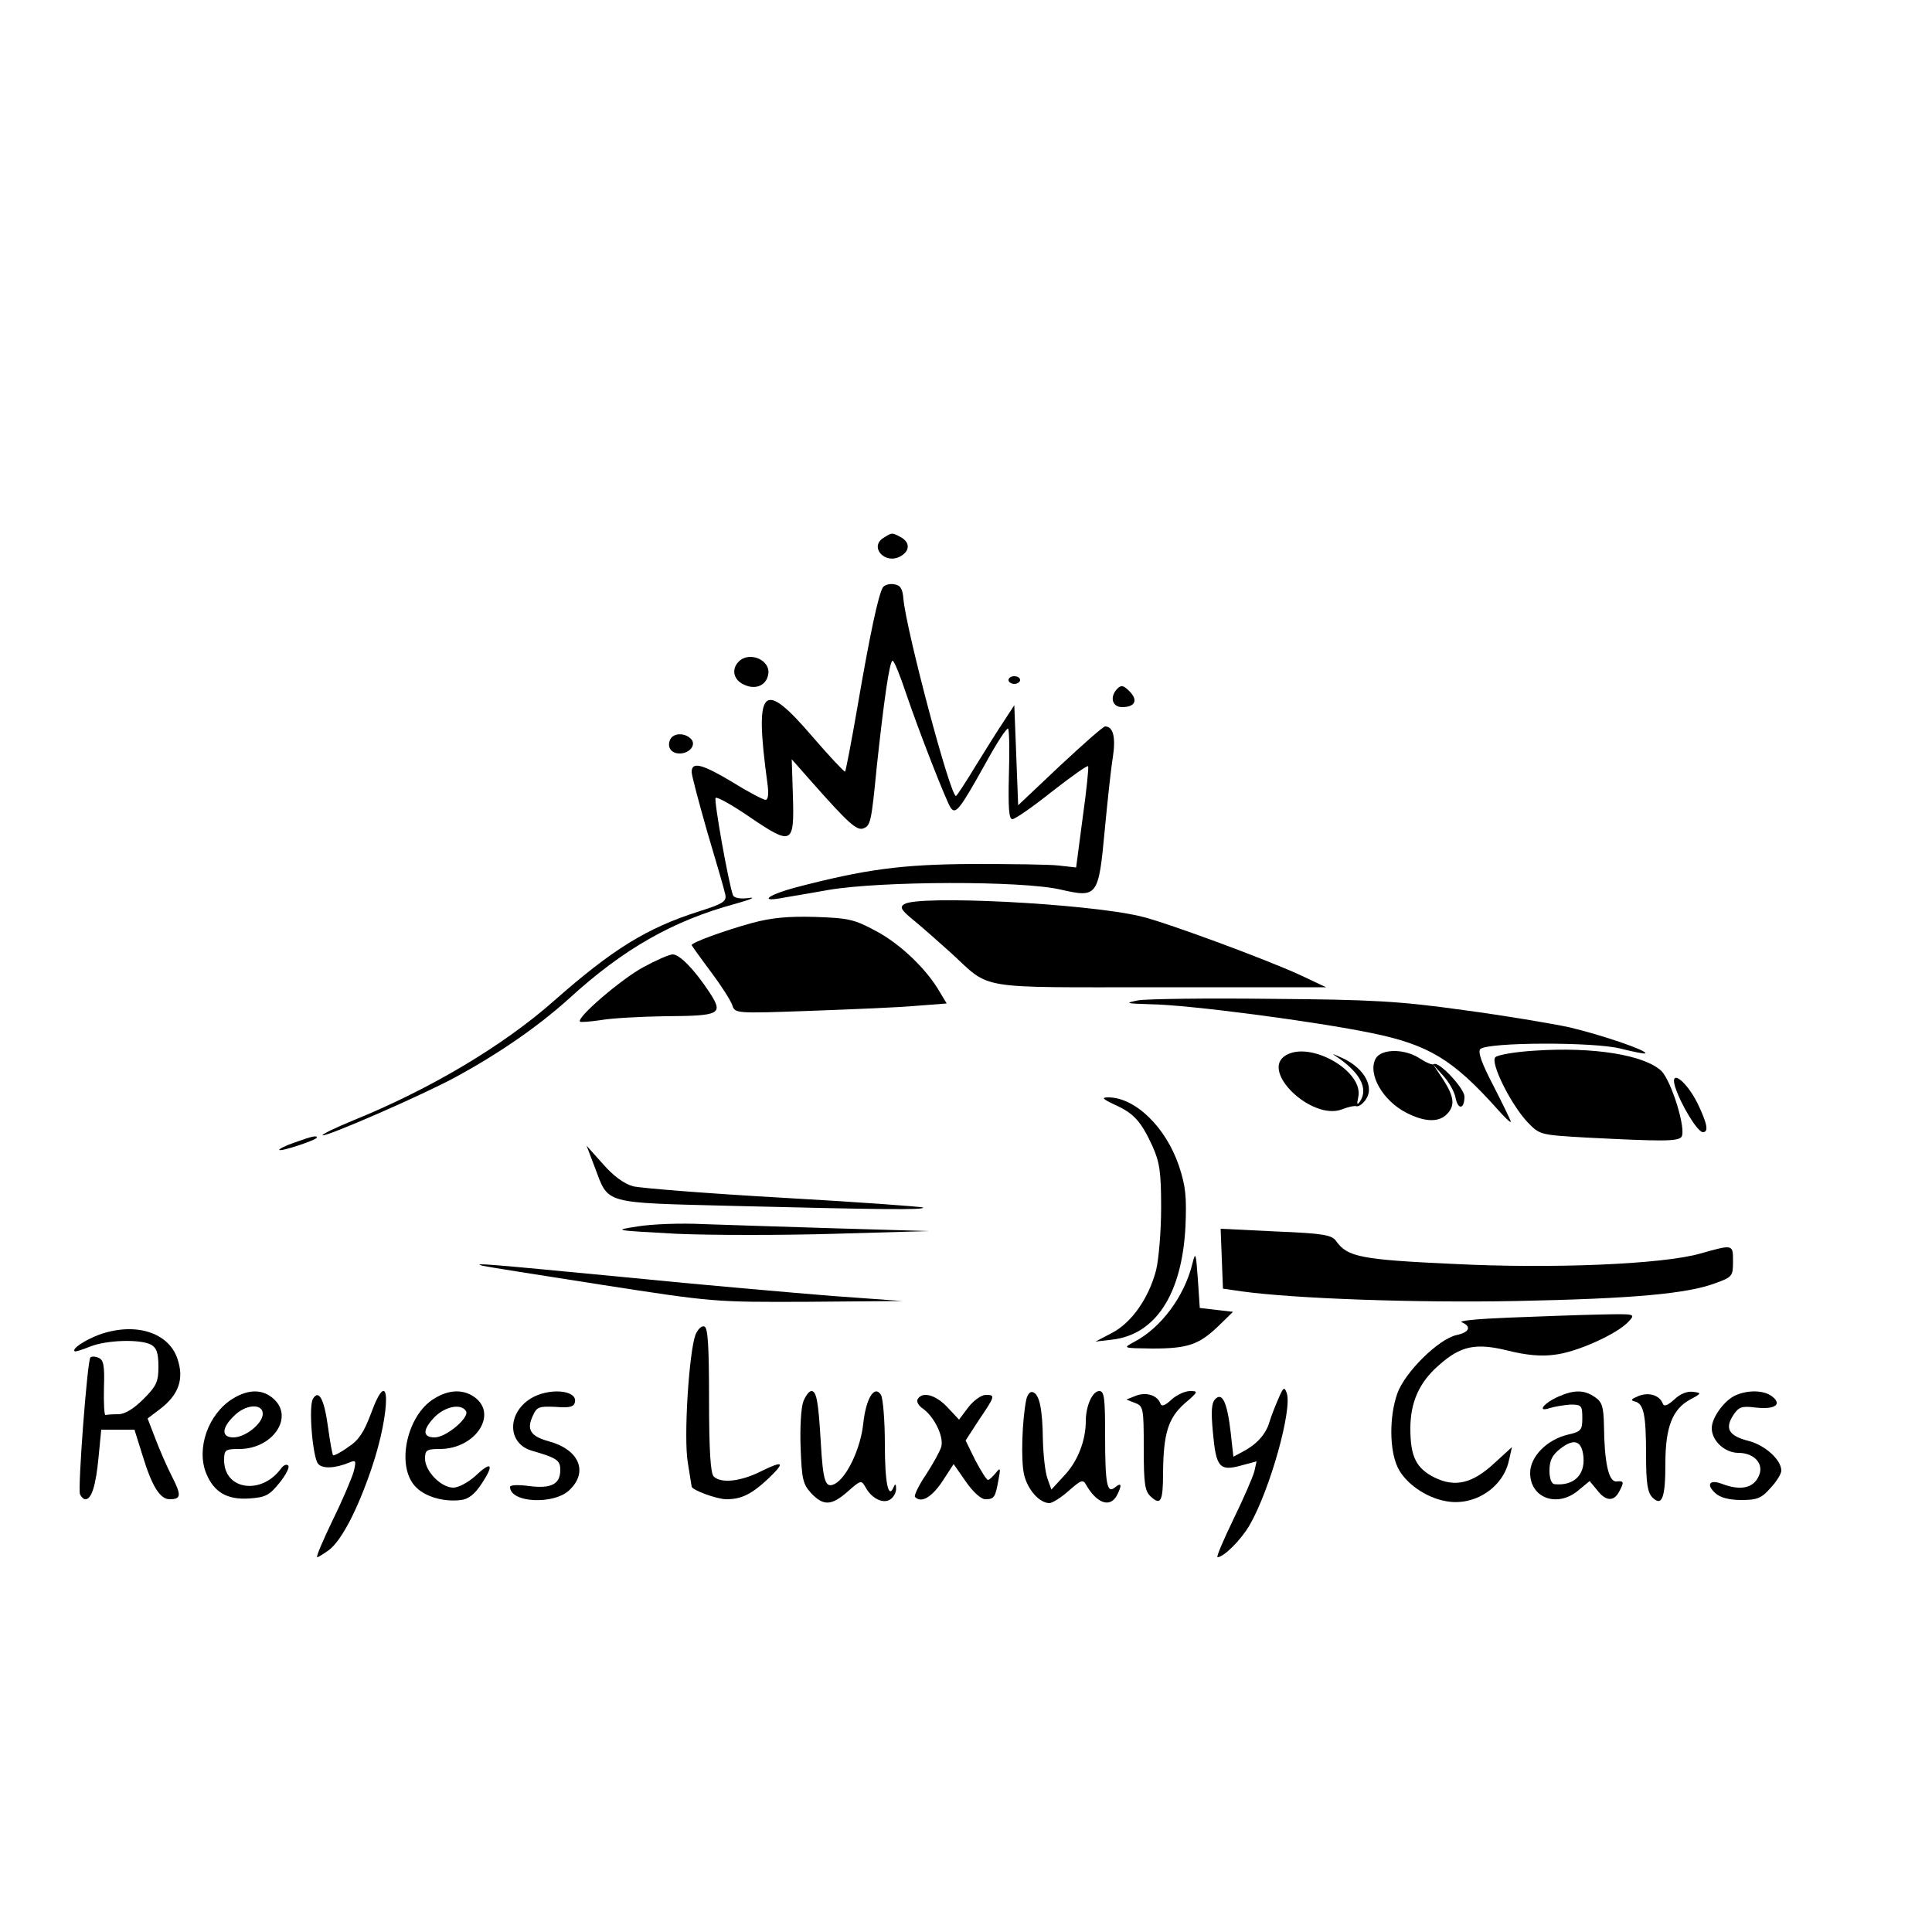 <?xml version="1.0" standalone="no"?>
<!DOCTYPE svg PUBLIC "-//W3C//DTD SVG 20010904//EN"
 "http://www.w3.org/TR/2001/REC-SVG-20010904/DTD/svg10.dtd">
<svg version="1.0" xmlns="http://www.w3.org/2000/svg"
 width="500pt" height="500pt" viewBox="0 0 500 500"
 preserveAspectRatio="xMidYMid meet">
<g transform="translate(0,500) scale(0.1,-0.1)"
fill="#000000" stroke="none">
<path d="M2288 3609 c-40 -23 1 -71 42 -49 25 14 26 36 1 50 -23 12 -22 12
-43 -1z"/>
<path d="M2285 3480 c-12 -19 -34 -124 -65 -304 -16 -93 -31 -171 -33 -173 -2
-1 -40 39 -83 89 -131 153 -152 132 -118 -119 4 -28 2 -43 -5 -43 -5 0 -44 20
-84 45 -80 48 -107 55 -107 27 0 -9 19 -80 41 -157 23 -77 44 -149 46 -160 4
-18 -6 -24 -69 -44 -135 -43 -223 -98 -373 -230 -132 -117 -322 -230 -522
-311 -46 -19 -81 -36 -78 -38 6 -6 261 105 345 151 112 61 212 130 293 203
140 128 268 201 430 245 40 11 55 18 35 15 -22 -3 -38 0 -41 7 -12 33 -50 247
-45 252 3 4 44 -19 89 -50 109 -74 115 -71 111 56 l-3 94 53 -60 c93 -105 115
-125 132 -119 19 7 21 16 35 159 18 168 33 275 41 275 4 0 19 -37 34 -82 36
-106 104 -279 116 -298 13 -19 23 -7 92 117 28 51 54 91 57 87 3 -3 4 -57 2
-120 -2 -85 0 -114 9 -114 7 0 53 32 102 71 50 39 92 69 94 66 2 -2 -4 -62
-14 -133 l-17 -129 -45 5 c-25 3 -126 4 -225 4 -183 -1 -277 -14 -457 -61 -67
-18 -94 -37 -40 -28 15 3 72 12 127 22 136 23 498 24 599 1 96 -22 99 -19 115
153 7 74 16 159 21 189 8 52 1 80 -20 80 -5 0 -57 -46 -117 -102 l-108 -102
-5 130 -5 129 -26 -40 c-15 -22 -48 -75 -74 -117 -26 -43 -49 -78 -51 -78 -15
0 -128 426 -136 510 -2 27 -8 36 -25 38 -11 2 -24 -2 -28 -8z"/>
<path d="M1912 3288 c-20 -20 -14 -48 14 -60 29 -14 57 -2 62 26 8 37 -48 62
-76 34z"/>
<path d="M2610 3240 c0 -5 7 -10 15 -10 8 0 15 5 15 10 0 6 -7 10 -15 10 -8 0
-15 -4 -15 -10z"/>
<path d="M2892 3218 c-21 -21 -14 -48 12 -48 34 0 42 18 19 41 -15 15 -21 17
-31 7z"/>
<path d="M1734 3085 c-8 -19 3 -35 25 -35 26 0 44 23 29 38 -17 17 -47 15 -54
-3z"/>
<path d="M2340 2660 c-12 -8 -8 -15 25 -42 22 -18 65 -56 96 -84 106 -97 57
-89 542 -89 l429 0 -68 32 c-87 40 -354 139 -414 152 -141 33 -573 55 -610 31z"/>
<path d="M1945 2611 c-69 -19 -155 -50 -155 -57 0 -1 22 -32 49 -68 27 -36 52
-75 56 -87 7 -22 8 -22 204 -15 108 4 231 9 273 13 l78 6 -18 30 c-34 59 -102
124 -164 157 -57 31 -72 34 -158 37 -70 2 -114 -2 -165 -16z"/>
<path d="M1665 2497 c-56 -30 -174 -131 -164 -141 2 -2 27 0 54 4 28 5 102 9
165 10 145 1 153 5 116 62 -39 59 -77 98 -95 98 -9 0 -43 -15 -76 -33z"/>
<path d="M2945 2411 c-35 -7 -32 -8 32 -10 98 -1 431 -45 575 -75 145 -30 208
-68 321 -194 20 -23 37 -39 37 -35 -1 5 -21 46 -45 93 -30 57 -41 88 -34 95
18 18 296 19 364 1 32 -8 61 -14 63 -12 6 7 -111 47 -195 67 -46 10 -171 31
-276 45 -165 23 -234 27 -497 29 -168 2 -323 0 -345 -4z"/>
<path d="M3973 2281 c-51 -3 -97 -11 -103 -17 -14 -14 40 -122 83 -168 32 -33
32 -33 152 -40 196 -10 235 -10 246 1 15 15 -25 146 -52 172 -45 41 -175 62
-326 52z"/>
<path d="M3328 2269 c-69 -40 67 -170 145 -140 15 6 32 10 38 8 6 -1 17 7 24
18 22 32 -4 79 -57 105 -24 11 -34 15 -23 8 64 -42 87 -84 65 -118 -8 -11 -9
-9 -5 10 16 67 -123 147 -187 109z"/>
<path d="M3560 2260 c-21 -40 19 -109 80 -140 47 -24 83 -25 104 -4 22 22 20
45 -9 90 l-26 39 26 -29 c14 -15 29 -41 32 -57 6 -32 23 -30 23 3 0 21 -66 92
-79 84 -4 -3 -20 4 -37 15 -40 26 -100 25 -114 -1z"/>
<path d="M4335 2188 c14 -45 58 -118 72 -118 16 0 11 23 -14 75 -29 58 -72 90
-58 43z"/>
<path d="M2885 2141 c49 -22 68 -43 97 -106 19 -42 23 -67 23 -160 0 -60 -6
-133 -13 -162 -19 -73 -64 -137 -115 -163 l-42 -22 43 5 c113 13 181 118 190
293 3 76 1 103 -17 157 -34 100 -113 177 -183 177 -18 0 -15 -4 17 -19z"/>
<path d="M762 2043 c-24 -8 -41 -17 -39 -19 4 -5 97 26 97 32 0 6 -11 4 -58
-13z"/>
<path d="M1539 1980 c37 -98 17 -92 363 -101 368 -9 493 -11 487 -4 -3 2 -165
14 -360 25 -194 11 -371 25 -391 30 -24 7 -51 27 -78 58 l-42 47 21 -55z"/>
<path d="M1650 1826 c-64 -10 -63 -10 100 -19 91 -4 275 -4 410 0 l245 7 -240
7 c-132 4 -287 9 -345 11 -58 3 -134 0 -170 -6z"/>
<path d="M3162 1742 l3 -77 48 -7 c138 -19 452 -30 711 -25 304 6 443 19 515
46 44 16 46 18 46 56 0 45 1 45 -84 21 -97 -28 -383 -40 -640 -27 -239 11
-274 18 -303 59 -11 16 -33 20 -156 25 l-143 7 3 -78z"/>
<path d="M3086 1730 c-21 -86 -82 -167 -151 -203 -30 -16 -29 -16 47 -17 92 0
121 10 171 58 l38 37 -43 5 -43 5 -5 75 c-5 68 -6 72 -14 40z"/>
<path d="M1250 1724 c8 -2 146 -24 307 -49 290 -45 292 -45 535 -44 l243 2
-180 13 c-99 8 -343 29 -542 49 -344 33 -398 38 -363 29z"/>
<path d="M3905 1590 c-77 -3 -132 -8 -122 -12 26 -11 20 -26 -13 -33 -47 -10
-135 -97 -154 -152 -21 -60 -20 -146 1 -190 19 -41 73 -79 125 -88 73 -14 148
35 163 105 l8 35 -46 -42 c-56 -52 -101 -63 -154 -37 -48 24 -63 54 -63 127 0
68 23 120 74 164 56 50 95 58 177 38 47 -12 88 -16 122 -11 57 6 163 54 192
86 18 20 18 20 -76 18 -52 -1 -157 -5 -234 -8z"/>
<path d="M1800 1546 c-17 -46 -31 -266 -20 -331 5 -33 10 -61 10 -62 0 -9 65
-33 90 -33 39 0 65 13 108 53 45 43 40 48 -17 20 -53 -27 -105 -33 -124 -14
-8 8 -12 66 -12 198 0 140 -3 187 -12 190 -7 3 -17 -7 -23 -21z"/>
<path d="M257 1546 c-37 -14 -71 -36 -64 -43 2 -2 20 4 40 12 42 17 129 20
158 5 14 -8 19 -21 19 -57 0 -39 -5 -50 -39 -84 -25 -25 -48 -39 -65 -39 -14
0 -29 -1 -33 -2 -3 -2 -5 30 -4 70 2 58 -1 73 -14 78 -9 4 -18 4 -21 1 -8 -7
-33 -338 -27 -354 3 -7 9 -13 14 -13 16 0 27 35 34 108 l7 72 43 0 43 0 21
-67 c24 -79 45 -113 70 -113 30 0 31 10 6 59 -13 25 -32 69 -43 98 l-20 52 33
25 c48 37 62 78 44 130 -23 68 -109 95 -202 62z"/>
<path d="M3308 1379 c-9 -20 -19 -47 -23 -60 -9 -31 -33 -57 -67 -75 l-26 -14
-7 63 c-9 78 -22 105 -40 86 -10 -10 -11 -33 -6 -86 8 -90 17 -101 72 -86 l41
11 -6 -27 c-4 -14 -28 -70 -54 -123 -26 -54 -45 -98 -41 -98 16 0 61 45 83 83
53 92 111 300 96 342 -6 17 -9 15 -22 -16z"/>
<path d="M602 1380 c-63 -39 -95 -129 -68 -194 20 -48 54 -68 112 -64 41 3 51
8 77 40 17 21 27 41 23 45 -4 5 -13 1 -19 -8 -51 -69 -147 -55 -147 22 0 27 3
29 39 29 86 0 142 81 90 129 -28 26 -65 27 -107 1z m78 -39 c0 -25 -45 -61
-76 -61 -31 0 -31 24 1 55 30 31 75 34 75 6z"/>
<path d="M959 1339 c-17 -45 -31 -67 -58 -84 -19 -14 -37 -23 -39 -21 -2 2 -8
35 -13 72 -10 74 -24 99 -39 74 -12 -19 -1 -150 13 -168 11 -14 45 -12 81 3
17 7 18 5 12 -21 -4 -16 -28 -73 -54 -126 -26 -54 -45 -98 -41 -98 3 0 17 9
31 19 33 26 73 104 109 209 52 152 50 284 -2 141z"/>
<path d="M1123 1380 c-69 -42 -98 -170 -50 -225 23 -27 73 -43 120 -37 19 2
36 15 54 43 33 50 25 59 -17 19 -18 -16 -43 -30 -57 -30 -31 0 -73 42 -73 75
0 22 4 25 38 25 93 0 152 91 89 135 -29 20 -66 19 -104 -5z m83 -32 c10 -16
-51 -68 -81 -68 -32 0 -32 20 1 54 28 27 68 34 80 14z"/>
<path d="M1374 1381 c-62 -38 -61 -116 1 -135 66 -19 75 -25 75 -50 0 -37 -23
-49 -80 -42 -28 4 -50 3 -50 -2 0 -42 116 -47 155 -7 48 47 23 104 -55 125
-47 13 -58 30 -41 66 10 23 16 25 59 23 36 -3 48 0 50 13 6 31 -68 37 -114 9z"/>
<path d="M2079 1373 c-6 -16 -9 -69 -7 -120 3 -81 6 -94 27 -117 32 -34 53
-33 95 4 34 30 35 30 46 11 16 -30 48 -45 66 -30 8 6 14 19 13 28 0 10 -2 12
-6 3 -14 -34 -23 10 -23 111 0 62 -5 119 -10 127 -17 27 -39 -9 -46 -75 -7
-64 -42 -138 -73 -155 -25 -13 -31 4 -37 110 -6 103 -11 130 -24 130 -6 0 -15
-12 -21 -27z"/>
<path d="M2656 1378 c-11 -54 -14 -157 -6 -193 9 -40 40 -75 66 -75 7 0 30 14
50 32 32 28 37 30 45 15 27 -47 61 -60 79 -28 14 27 13 36 -4 22 -21 -18 -26
7 -26 135 0 95 -2 114 -15 114 -18 0 -35 -39 -35 -78 0 -50 -21 -104 -55 -140
l-34 -37 -10 28 c-6 16 -11 61 -12 100 -1 81 -9 119 -26 124 -7 3 -14 -6 -17
-19z"/>
<path d="M2940 1388 l-25 -10 23 -9 c21 -8 22 -14 22 -117 0 -93 3 -111 18
-125 26 -24 32 -13 32 62 1 101 13 141 56 179 35 30 36 32 14 32 -13 0 -35
-10 -48 -22 -17 -16 -26 -19 -29 -10 -8 21 -36 30 -63 20z"/>
<path d="M4034 1386 c-39 -17 -58 -42 -23 -30 13 4 38 8 54 9 28 0 30 -3 30
-35 0 -31 -3 -35 -38 -43 -54 -13 -97 -57 -97 -99 0 -66 72 -91 126 -44 l28
23 19 -23 c22 -29 43 -31 57 -5 14 26 13 29 -7 27 -20 -1 -31 49 -32 146 -1
47 -5 60 -23 72 -27 19 -53 20 -94 2z m64 -157 c4 -47 -26 -75 -75 -70 -8 1
-13 15 -13 35 0 26 7 40 27 56 37 29 57 22 61 -21z"/>
<path d="M4240 1387 c-19 -8 -21 -11 -9 -14 23 -6 29 -33 29 -140 0 -72 4 -95
16 -108 25 -25 34 -3 34 88 0 93 18 140 64 165 30 16 30 17 8 20 -15 2 -34 -5
-49 -20 -18 -16 -27 -19 -30 -10 -8 21 -36 30 -63 19z"/>
<path d="M4494 1390 c-30 -12 -64 -58 -64 -86 0 -33 34 -64 69 -64 38 0 64
-25 55 -54 -12 -36 -46 -46 -98 -26 -32 12 -41 -2 -17 -24 13 -12 36 -18 68
-18 41 0 52 5 75 31 16 17 28 37 28 45 0 28 -42 66 -85 77 -51 13 -62 32 -39
67 14 21 21 24 60 19 49 -5 67 9 39 30 -21 15 -59 16 -91 3z"/>
<path d="M2375 1379 c-4 -6 2 -17 14 -25 29 -21 54 -72 47 -98 -3 -11 -21 -44
-40 -73 -19 -28 -31 -54 -28 -57 16 -17 43 -1 70 39 l30 46 32 -46 c18 -26 39
-45 50 -45 23 0 26 5 34 50 6 31 5 33 -7 18 -8 -10 -17 -18 -20 -18 -4 0 -18
23 -33 51 l-25 51 35 54 c42 62 42 64 17 64 -11 0 -31 -14 -45 -32 l-24 -32
-30 32 c-30 32 -65 42 -77 21z"/>
</g>
</svg>
